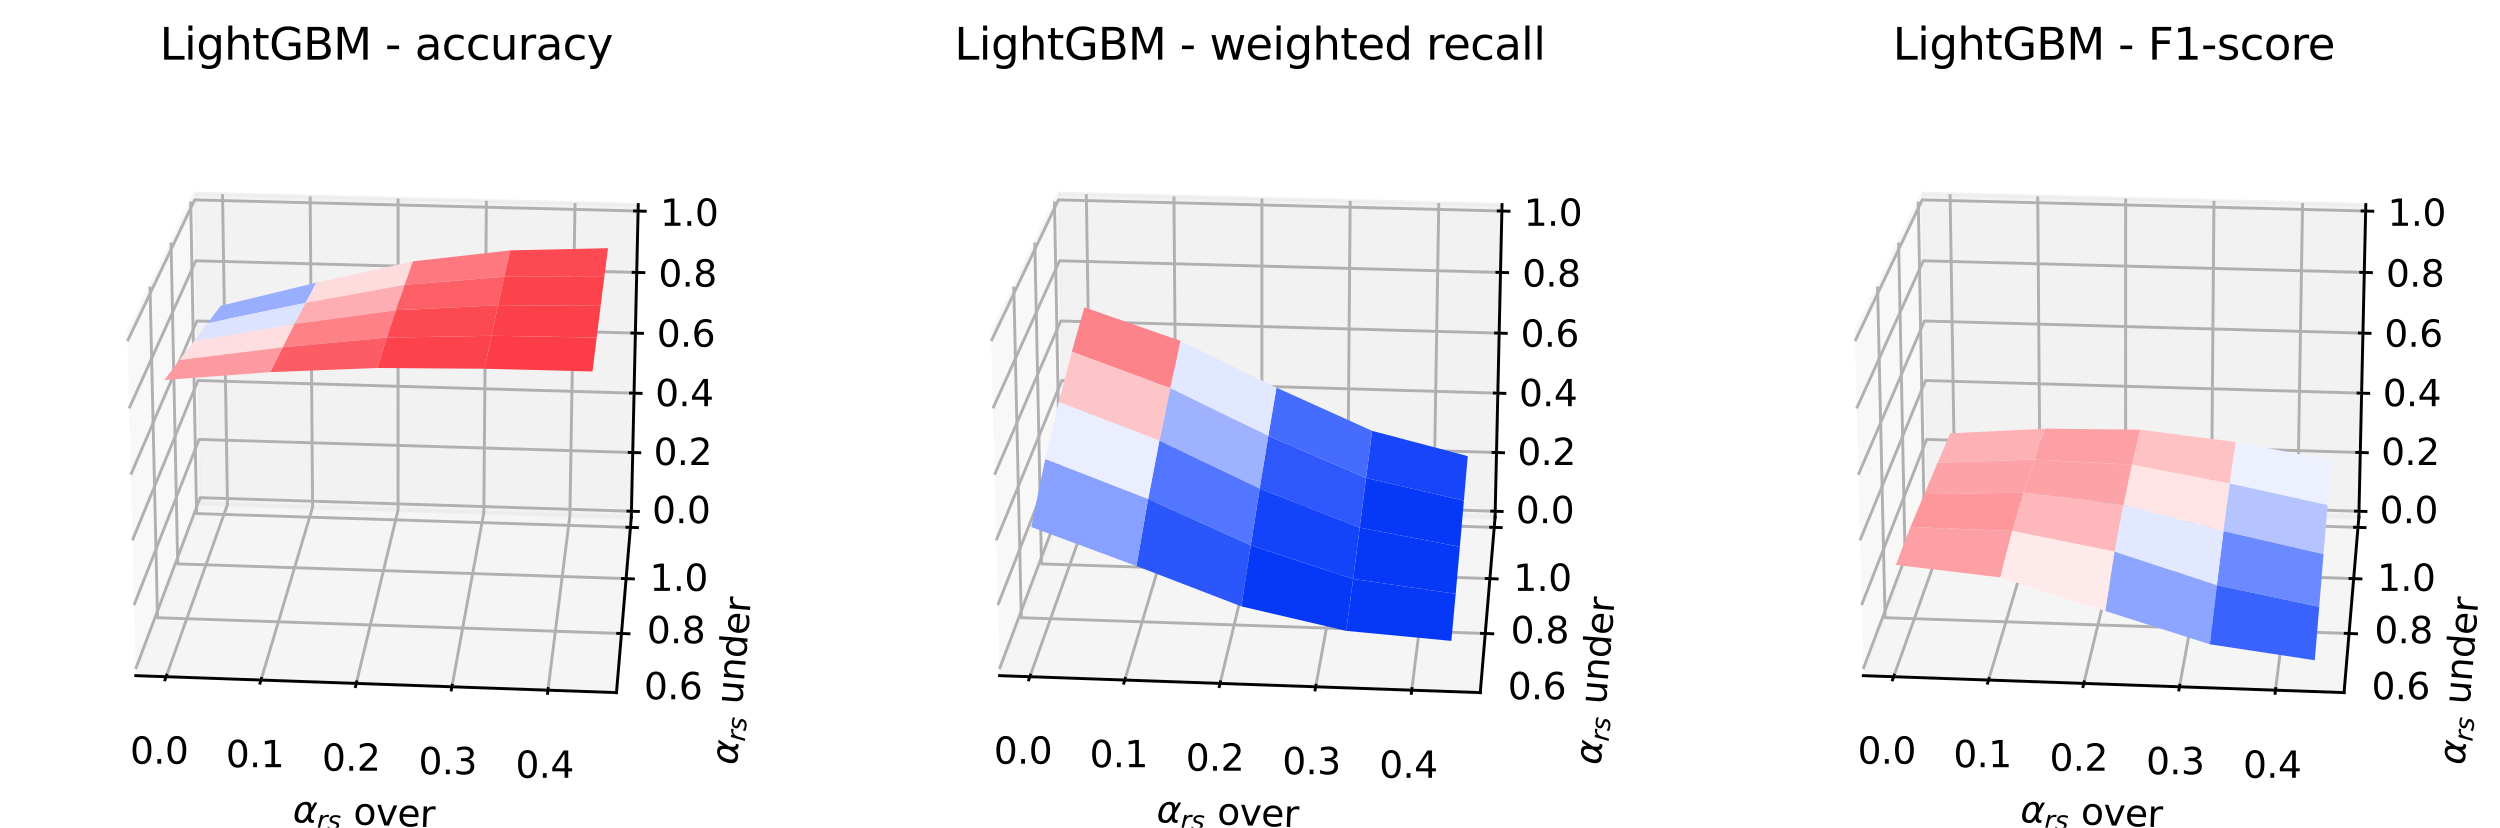 <?xml version="1.0" encoding="utf-8" standalone="no"?>
<!DOCTYPE svg PUBLIC "-//W3C//DTD SVG 1.1//EN"
  "http://www.w3.org/Graphics/SVG/1.1/DTD/svg11.dtd">
<svg xmlns:xlink="http://www.w3.org/1999/xlink" width="684pt" height="226.459pt" viewBox="0 0 684 226.459" xmlns="http://www.w3.org/2000/svg" version="1.1">
 <defs>
  <style type="text/css">*{stroke-linejoin: round; stroke-linecap: butt}</style>
 </defs>
 <g id="figure_1">
  <g id="patch_1">
   <path d="M 0 226.459 
L 684 226.459 
L 684 -0 
L 0 -0 
z
" style="fill: #ffffff"/>
  </g>
  <g id="patch_2">
   <path d="M 7.2 219.259 
L 204.141 219.259 
L 204.141 22.318 
L 7.2 22.318 
z
" style="fill: #ffffff"/>
  </g>
  <g id="pane3d_1">
   <g id="patch_3">
    <path d="M 37.152 184.861 
L 54.792 137.813 
L 53.228 52.945 
L 34.825 91.403 
" style="fill: #f2f2f2; opacity: 0.5; stroke: #f2f2f2; stroke-linejoin: miter"/>
   </g>
  </g>
  <g id="pane3d_2">
   <g id="patch_4">
    <path d="M 54.792 137.813 
L 172.722 141.537 
L 174.621 55.979 
L 53.228 52.945 
" style="fill: #e6e6e6; opacity: 0.5; stroke: #e6e6e6; stroke-linejoin: miter"/>
   </g>
  </g>
  <g id="pane3d_3">
   <g id="patch_5">
    <path d="M 37.152 184.861 
L 168.669 189.5 
L 172.722 141.537 
L 54.792 137.813 
" style="fill: #ececec; opacity: 0.5; stroke: #ececec; stroke-linejoin: miter"/>
   </g>
  </g>
  <g id="axis3d_1">
   <g id="line2d_1">
    <path d="M 37.152 184.861 
L 168.669 189.5 
" style="fill: none; stroke: #000000; stroke-width: 0.8; stroke-linecap: square"/>
   </g>
   <g id="text_1">
    <!-- $\alpha_{rs}$ over -->
    <g transform="translate(80.056 225.05) rotate(-357.98) scale(0.1 -0.1)">
     <defs>
      <path id="DejaVuSans-Oblique-3b1" d="M 2619 1628 
L 2622 2350 
Q 2625 3088 2069 3091 
Q 1653 3094 1394 2747 
Q 1069 2319 959 1747 
Q 825 1059 994 731 
Q 1169 397 1547 397 
Q 1966 397 2319 1063 
L 2619 1628 
z
M 2166 3578 
Q 3141 3594 3128 2584 
Q 3128 2584 3616 3500 
L 4128 3500 
L 3119 1603 
L 3109 919 
Q 3109 766 3194 638 
Q 3291 488 3391 488 
L 3669 488 
L 3575 0 
L 3228 0 
Q 2934 0 2722 263 
Q 2622 394 2619 669 
Q 2416 334 2066 50 
Q 1900 -81 1453 -78 
Q 722 -72 456 397 
Q 184 884 353 1747 
Q 534 2675 1009 3097 
Q 1544 3569 2166 3578 
z
" transform="scale(0.016)"/>
      <path id="DejaVuSans-Oblique-72" d="M 2853 2969 
Q 2766 3016 2653 3041 
Q 2541 3066 2413 3066 
Q 1953 3066 1609 2717 
Q 1266 2369 1153 1784 
L 800 0 
L 225 0 
L 909 3500 
L 1484 3500 
L 1375 2956 
Q 1603 3259 1920 3421 
Q 2238 3584 2597 3584 
Q 2691 3584 2781 3573 
Q 2872 3563 2963 3538 
L 2853 2969 
z
" transform="scale(0.016)"/>
      <path id="DejaVuSans-Oblique-73" d="M 3200 3397 
L 3091 2853 
Q 2863 2978 2609 3040 
Q 2356 3103 2088 3103 
Q 1634 3103 1373 2948 
Q 1113 2794 1113 2528 
Q 1113 2219 1719 2053 
Q 1766 2041 1788 2034 
L 1972 1978 
Q 2547 1819 2739 1644 
Q 2931 1469 2931 1166 
Q 2931 609 2489 259 
Q 2047 -91 1331 -91 
Q 1053 -91 747 -37 
Q 441 16 72 128 
L 184 722 
Q 500 559 806 475 
Q 1113 391 1394 391 
Q 1816 391 2080 572 
Q 2344 753 2344 1031 
Q 2344 1331 1650 1516 
L 1591 1531 
L 1394 1581 
Q 956 1697 753 1886 
Q 550 2075 550 2369 
Q 550 2928 970 3256 
Q 1391 3584 2113 3584 
Q 2397 3584 2667 3537 
Q 2938 3491 3200 3397 
z
" transform="scale(0.016)"/>
      <path id="DejaVuSans-20" transform="scale(0.016)"/>
      <path id="DejaVuSans-6f" d="M 1959 3097 
Q 1497 3097 1228 2736 
Q 959 2375 959 1747 
Q 959 1119 1226 758 
Q 1494 397 1959 397 
Q 2419 397 2687 759 
Q 2956 1122 2956 1747 
Q 2956 2369 2687 2733 
Q 2419 3097 1959 3097 
z
M 1959 3584 
Q 2709 3584 3137 3096 
Q 3566 2609 3566 1747 
Q 3566 888 3137 398 
Q 2709 -91 1959 -91 
Q 1206 -91 779 398 
Q 353 888 353 1747 
Q 353 2609 779 3096 
Q 1206 3584 1959 3584 
z
" transform="scale(0.016)"/>
      <path id="DejaVuSans-76" d="M 191 3500 
L 800 3500 
L 1894 563 
L 2988 3500 
L 3597 3500 
L 2284 0 
L 1503 0 
L 191 3500 
z
" transform="scale(0.016)"/>
      <path id="DejaVuSans-65" d="M 3597 1894 
L 3597 1613 
L 953 1613 
Q 991 1019 1311 708 
Q 1631 397 2203 397 
Q 2534 397 2845 478 
Q 3156 559 3463 722 
L 3463 178 
Q 3153 47 2828 -22 
Q 2503 -91 2169 -91 
Q 1331 -91 842 396 
Q 353 884 353 1716 
Q 353 2575 817 3079 
Q 1281 3584 2069 3584 
Q 2775 3584 3186 3129 
Q 3597 2675 3597 1894 
z
M 3022 2063 
Q 3016 2534 2758 2815 
Q 2500 3097 2075 3097 
Q 1594 3097 1305 2825 
Q 1016 2553 972 2059 
L 3022 2063 
z
" transform="scale(0.016)"/>
      <path id="DejaVuSans-72" d="M 2631 2963 
Q 2534 3019 2420 3045 
Q 2306 3072 2169 3072 
Q 1681 3072 1420 2755 
Q 1159 2438 1159 1844 
L 1159 0 
L 581 0 
L 581 3500 
L 1159 3500 
L 1159 2956 
Q 1341 3275 1631 3429 
Q 1922 3584 2338 3584 
Q 2397 3584 2469 3576 
Q 2541 3569 2628 3553 
L 2631 2963 
z
" transform="scale(0.016)"/>
     </defs>
     <use xlink:href="#DejaVuSans-Oblique-3b1" transform="translate(0 0.844)"/>
     <use xlink:href="#DejaVuSans-Oblique-72" transform="translate(65.918 -15.562) scale(0.7)"/>
     <use xlink:href="#DejaVuSans-Oblique-73" transform="translate(94.697 -15.562) scale(0.7)"/>
     <use xlink:href="#DejaVuSans-20" transform="translate(133.901 0.844)"/>
     <use xlink:href="#DejaVuSans-6f" transform="translate(165.688 0.844)"/>
     <use xlink:href="#DejaVuSans-76" transform="translate(226.87 0.844)"/>
     <use xlink:href="#DejaVuSans-65" transform="translate(286.05 0.844)"/>
     <use xlink:href="#DejaVuSans-72" transform="translate(347.573 0.844)"/>
    </g>
   </g>
   <g id="Line3DCollection_1">
    <path d="M 45.442 185.153 
L 62.233 138.048 
L 60.885 53.136 
" style="fill: none; stroke: #b0b0b0; stroke-width: 0.8"/>
    <path d="M 71.403 186.069 
L 85.529 138.784 
L 84.861 53.735 
" style="fill: none; stroke: #b0b0b0; stroke-width: 0.8"/>
    <path d="M 97.469 186.988 
L 108.909 139.522 
L 108.926 54.337 
" style="fill: none; stroke: #b0b0b0; stroke-width: 0.8"/>
    <path d="M 123.641 187.911 
L 132.374 140.263 
L 133.081 54.941 
" style="fill: none; stroke: #b0b0b0; stroke-width: 0.8"/>
    <path d="M 149.918 188.838 
L 155.924 141.007 
L 157.326 55.547 
" style="fill: none; stroke: #b0b0b0; stroke-width: 0.8"/>
   </g>
   <g id="xtick_1">
    <g id="line2d_2">
     <path d="M 45.592 184.733 
L 45.142 185.996 
" style="fill: none; stroke: #000000; stroke-width: 0.8; stroke-linecap: square"/>
    </g>
    <g id="text_2">
     <!-- 0.0 -->
     <g transform="translate(35.596 208.948) scale(0.1 -0.1)">
      <defs>
       <path id="DejaVuSans-30" d="M 2034 4250 
Q 1547 4250 1301 3770 
Q 1056 3291 1056 2328 
Q 1056 1369 1301 889 
Q 1547 409 2034 409 
Q 2525 409 2770 889 
Q 3016 1369 3016 2328 
Q 3016 3291 2770 3770 
Q 2525 4250 2034 4250 
z
M 2034 4750 
Q 2819 4750 3233 4129 
Q 3647 3509 3647 2328 
Q 3647 1150 3233 529 
Q 2819 -91 2034 -91 
Q 1250 -91 836 529 
Q 422 1150 422 2328 
Q 422 3509 836 4129 
Q 1250 4750 2034 4750 
z
" transform="scale(0.016)"/>
       <path id="DejaVuSans-2e" d="M 684 794 
L 1344 794 
L 1344 0 
L 684 0 
L 684 794 
z
" transform="scale(0.016)"/>
      </defs>
      <use xlink:href="#DejaVuSans-30"/>
      <use xlink:href="#DejaVuSans-2e" x="63.623"/>
      <use xlink:href="#DejaVuSans-30" x="95.41"/>
     </g>
    </g>
   </g>
   <g id="xtick_2">
    <g id="line2d_3">
     <path d="M 71.529 185.647 
L 71.151 186.915 
" style="fill: none; stroke: #000000; stroke-width: 0.8; stroke-linecap: square"/>
    </g>
    <g id="text_3">
     <!-- 0.1 -->
     <g transform="translate(61.8 209.905) scale(0.1 -0.1)">
      <defs>
       <path id="DejaVuSans-31" d="M 794 531 
L 1825 531 
L 1825 4091 
L 703 3866 
L 703 4441 
L 1819 4666 
L 2450 4666 
L 2450 531 
L 3481 531 
L 3481 0 
L 794 0 
L 794 531 
z
" transform="scale(0.016)"/>
      </defs>
      <use xlink:href="#DejaVuSans-30"/>
      <use xlink:href="#DejaVuSans-2e" x="63.623"/>
      <use xlink:href="#DejaVuSans-31" x="95.41"/>
     </g>
    </g>
   </g>
   <g id="xtick_3">
    <g id="line2d_4">
     <path d="M 97.571 186.565 
L 97.265 187.838 
" style="fill: none; stroke: #000000; stroke-width: 0.8; stroke-linecap: square"/>
    </g>
    <g id="text_4">
     <!-- 0.2 -->
     <g transform="translate(88.112 210.866) scale(0.1 -0.1)">
      <defs>
       <path id="DejaVuSans-32" d="M 1228 531 
L 3431 531 
L 3431 0 
L 469 0 
L 469 531 
Q 828 903 1448 1529 
Q 2069 2156 2228 2338 
Q 2531 2678 2651 2914 
Q 2772 3150 2772 3378 
Q 2772 3750 2511 3984 
Q 2250 4219 1831 4219 
Q 1534 4219 1204 4116 
Q 875 4013 500 3803 
L 500 4441 
Q 881 4594 1212 4672 
Q 1544 4750 1819 4750 
Q 2544 4750 2975 4387 
Q 3406 4025 3406 3419 
Q 3406 3131 3298 2873 
Q 3191 2616 2906 2266 
Q 2828 2175 2409 1742 
Q 1991 1309 1228 531 
z
" transform="scale(0.016)"/>
      </defs>
      <use xlink:href="#DejaVuSans-30"/>
      <use xlink:href="#DejaVuSans-2e" x="63.623"/>
      <use xlink:href="#DejaVuSans-32" x="95.41"/>
     </g>
    </g>
   </g>
   <g id="xtick_4">
    <g id="line2d_5">
     <path d="M 123.719 187.486 
L 123.485 188.764 
" style="fill: none; stroke: #000000; stroke-width: 0.8; stroke-linecap: square"/>
    </g>
    <g id="text_5">
     <!-- 0.3 -->
     <g transform="translate(114.531 211.831) scale(0.1 -0.1)">
      <defs>
       <path id="DejaVuSans-33" d="M 2597 2516 
Q 3050 2419 3304 2112 
Q 3559 1806 3559 1356 
Q 3559 666 3084 287 
Q 2609 -91 1734 -91 
Q 1441 -91 1130 -33 
Q 819 25 488 141 
L 488 750 
Q 750 597 1062 519 
Q 1375 441 1716 441 
Q 2309 441 2620 675 
Q 2931 909 2931 1356 
Q 2931 1769 2642 2001 
Q 2353 2234 1838 2234 
L 1294 2234 
L 1294 2753 
L 1863 2753 
Q 2328 2753 2575 2939 
Q 2822 3125 2822 3475 
Q 2822 3834 2567 4026 
Q 2313 4219 1838 4219 
Q 1578 4219 1281 4162 
Q 984 4106 628 3988 
L 628 4550 
Q 988 4650 1302 4700 
Q 1616 4750 1894 4750 
Q 2613 4750 3031 4423 
Q 3450 4097 3450 3541 
Q 3450 3153 3228 2886 
Q 3006 2619 2597 2516 
z
" transform="scale(0.016)"/>
      </defs>
      <use xlink:href="#DejaVuSans-30"/>
      <use xlink:href="#DejaVuSans-2e" x="63.623"/>
      <use xlink:href="#DejaVuSans-33" x="95.41"/>
     </g>
    </g>
   </g>
   <g id="xtick_5">
    <g id="line2d_6">
     <path d="M 149.972 188.411 
L 149.811 189.694 
" style="fill: none; stroke: #000000; stroke-width: 0.8; stroke-linecap: square"/>
    </g>
    <g id="text_6">
     <!-- 0.4 -->
     <g transform="translate(141.058 212.801) scale(0.1 -0.1)">
      <defs>
       <path id="DejaVuSans-34" d="M 2419 4116 
L 825 1625 
L 2419 1625 
L 2419 4116 
z
M 2253 4666 
L 3047 4666 
L 3047 1625 
L 3713 1625 
L 3713 1100 
L 3047 1100 
L 3047 0 
L 2419 0 
L 2419 1100 
L 313 1100 
L 313 1709 
L 2253 4666 
z
" transform="scale(0.016)"/>
      </defs>
      <use xlink:href="#DejaVuSans-30"/>
      <use xlink:href="#DejaVuSans-2e" x="63.623"/>
      <use xlink:href="#DejaVuSans-34" x="95.41"/>
     </g>
    </g>
   </g>
  </g>
  <g id="axis3d_2">
   <g id="line2d_7">
    <path d="M 172.722 141.537 
L 168.669 189.5 
" style="fill: none; stroke: #000000; stroke-width: 0.8; stroke-linecap: square"/>
   </g>
   <g id="text_7">
    <!-- $\alpha_{rs}$ under -->
    <g transform="translate(201.615 209.411) rotate(-85.169) scale(0.1 -0.1)">
     <defs>
      <path id="DejaVuSans-75" d="M 544 1381 
L 544 3500 
L 1119 3500 
L 1119 1403 
Q 1119 906 1312 657 
Q 1506 409 1894 409 
Q 2359 409 2629 706 
Q 2900 1003 2900 1516 
L 2900 3500 
L 3475 3500 
L 3475 0 
L 2900 0 
L 2900 538 
Q 2691 219 2414 64 
Q 2138 -91 1772 -91 
Q 1169 -91 856 284 
Q 544 659 544 1381 
z
M 1991 3584 
L 1991 3584 
z
" transform="scale(0.016)"/>
      <path id="DejaVuSans-6e" d="M 3513 2113 
L 3513 0 
L 2938 0 
L 2938 2094 
Q 2938 2591 2744 2837 
Q 2550 3084 2163 3084 
Q 1697 3084 1428 2787 
Q 1159 2491 1159 1978 
L 1159 0 
L 581 0 
L 581 3500 
L 1159 3500 
L 1159 2956 
Q 1366 3272 1645 3428 
Q 1925 3584 2291 3584 
Q 2894 3584 3203 3211 
Q 3513 2838 3513 2113 
z
" transform="scale(0.016)"/>
      <path id="DejaVuSans-64" d="M 2906 2969 
L 2906 4863 
L 3481 4863 
L 3481 0 
L 2906 0 
L 2906 525 
Q 2725 213 2448 61 
Q 2172 -91 1784 -91 
Q 1150 -91 751 415 
Q 353 922 353 1747 
Q 353 2572 751 3078 
Q 1150 3584 1784 3584 
Q 2172 3584 2448 3432 
Q 2725 3281 2906 2969 
z
M 947 1747 
Q 947 1113 1208 752 
Q 1469 391 1925 391 
Q 2381 391 2643 752 
Q 2906 1113 2906 1747 
Q 2906 2381 2643 2742 
Q 2381 3103 1925 3103 
Q 1469 3103 1208 2742 
Q 947 2381 947 1747 
z
" transform="scale(0.016)"/>
     </defs>
     <use xlink:href="#DejaVuSans-Oblique-3b1" transform="translate(0 0.016)"/>
     <use xlink:href="#DejaVuSans-Oblique-72" transform="translate(65.918 -16.391) scale(0.7)"/>
     <use xlink:href="#DejaVuSans-Oblique-73" transform="translate(94.697 -16.391) scale(0.7)"/>
     <use xlink:href="#DejaVuSans-20" transform="translate(133.901 0.016)"/>
     <use xlink:href="#DejaVuSans-75" transform="translate(165.688 0.016)"/>
     <use xlink:href="#DejaVuSans-6e" transform="translate(229.067 0.016)"/>
     <use xlink:href="#DejaVuSans-64" transform="translate(292.446 0.016)"/>
     <use xlink:href="#DejaVuSans-65" transform="translate(355.923 0.016)"/>
     <use xlink:href="#DejaVuSans-72" transform="translate(417.446 0.016)"/>
    </g>
   </g>
   <g id="Line3DCollection_2">
    <path d="M 41.04 78.415 
L 43.096 169.007 
L 170.036 173.326 
" style="fill: none; stroke: #b0b0b0; stroke-width: 0.8"/>
    <path d="M 46.8 66.378 
L 48.617 154.283 
L 171.304 158.315 
" style="fill: none; stroke: #b0b0b0; stroke-width: 0.8"/>
    <path d="M 52.174 55.146 
L 53.779 140.515 
L 172.49 144.288 
" style="fill: none; stroke: #b0b0b0; stroke-width: 0.8"/>
   </g>
   <g id="xtick_6">
    <g id="line2d_8">
     <path d="M 169.01 173.292 
L 172.087 173.396 
" style="fill: none; stroke: #000000; stroke-width: 0.8; stroke-linecap: square"/>
    </g>
    <g id="text_8">
     <!-- 0.6 -->
     <g transform="translate(176.209 191.318) scale(0.1 -0.1)">
      <defs>
       <path id="DejaVuSans-36" d="M 2113 2584 
Q 1688 2584 1439 2293 
Q 1191 2003 1191 1497 
Q 1191 994 1439 701 
Q 1688 409 2113 409 
Q 2538 409 2786 701 
Q 3034 994 3034 1497 
Q 3034 2003 2786 2293 
Q 2538 2584 2113 2584 
z
M 3366 4563 
L 3366 3988 
Q 3128 4100 2886 4159 
Q 2644 4219 2406 4219 
Q 1781 4219 1451 3797 
Q 1122 3375 1075 2522 
Q 1259 2794 1537 2939 
Q 1816 3084 2150 3084 
Q 2853 3084 3261 2657 
Q 3669 2231 3669 1497 
Q 3669 778 3244 343 
Q 2819 -91 2113 -91 
Q 1303 -91 875 529 
Q 447 1150 447 2328 
Q 447 3434 972 4092 
Q 1497 4750 2381 4750 
Q 2619 4750 2861 4703 
Q 3103 4656 3366 4563 
z
" transform="scale(0.016)"/>
      </defs>
      <use xlink:href="#DejaVuSans-30"/>
      <use xlink:href="#DejaVuSans-2e" x="63.623"/>
      <use xlink:href="#DejaVuSans-36" x="95.41"/>
     </g>
    </g>
   </g>
   <g id="xtick_7">
    <g id="line2d_9">
     <path d="M 170.314 158.282 
L 173.286 158.38 
" style="fill: none; stroke: #000000; stroke-width: 0.8; stroke-linecap: square"/>
    </g>
    <g id="text_9">
     <!-- 0.8 -->
     <g transform="translate(176.997 175.989) scale(0.1 -0.1)">
      <defs>
       <path id="DejaVuSans-38" d="M 2034 2216 
Q 1584 2216 1326 1975 
Q 1069 1734 1069 1313 
Q 1069 891 1326 650 
Q 1584 409 2034 409 
Q 2484 409 2743 651 
Q 3003 894 3003 1313 
Q 3003 1734 2745 1975 
Q 2488 2216 2034 2216 
z
M 1403 2484 
Q 997 2584 770 2862 
Q 544 3141 544 3541 
Q 544 4100 942 4425 
Q 1341 4750 2034 4750 
Q 2731 4750 3128 4425 
Q 3525 4100 3525 3541 
Q 3525 3141 3298 2862 
Q 3072 2584 2669 2484 
Q 3125 2378 3379 2068 
Q 3634 1759 3634 1313 
Q 3634 634 3220 271 
Q 2806 -91 2034 -91 
Q 1263 -91 848 271 
Q 434 634 434 1313 
Q 434 1759 690 2068 
Q 947 2378 1403 2484 
z
M 1172 3481 
Q 1172 3119 1398 2916 
Q 1625 2713 2034 2713 
Q 2441 2713 2670 2916 
Q 2900 3119 2900 3481 
Q 2900 3844 2670 4047 
Q 2441 4250 2034 4250 
Q 1625 4250 1398 4047 
Q 1172 3844 1172 3481 
z
" transform="scale(0.016)"/>
      </defs>
      <use xlink:href="#DejaVuSans-30"/>
      <use xlink:href="#DejaVuSans-2e" x="63.623"/>
      <use xlink:href="#DejaVuSans-38" x="95.41"/>
     </g>
    </g>
   </g>
   <g id="xtick_8">
    <g id="line2d_10">
     <path d="M 171.531 144.258 
L 174.407 144.349 
" style="fill: none; stroke: #000000; stroke-width: 0.8; stroke-linecap: square"/>
    </g>
    <g id="text_10">
     <!-- 1.0 -->
     <g transform="translate(177.733 161.663) scale(0.1 -0.1)">
      <use xlink:href="#DejaVuSans-31"/>
      <use xlink:href="#DejaVuSans-2e" x="63.623"/>
      <use xlink:href="#DejaVuSans-30" x="95.41"/>
     </g>
    </g>
   </g>
  </g>
  <g id="axis3d_3">
   <g id="line2d_11">
    <path d="M 172.722 141.537 
L 174.621 55.979 
" style="fill: none; stroke: #000000; stroke-width: 0.8; stroke-linecap: square"/>
   </g>
   <g id="Line3DCollection_3">
    <path d="M 172.759 139.874 
L 54.761 136.163 
L 37.107 183.05 
" style="fill: none; stroke: #b0b0b0; stroke-width: 0.8"/>
    <path d="M 173.116 123.811 
L 54.468 120.226 
L 36.671 165.546 
" style="fill: none; stroke: #b0b0b0; stroke-width: 0.8"/>
    <path d="M 173.476 107.569 
L 54.171 104.113 
L 36.23 147.826 
" style="fill: none; stroke: #b0b0b0; stroke-width: 0.8"/>
    <path d="M 173.841 91.145 
L 53.87 87.822 
L 35.783 129.886 
" style="fill: none; stroke: #b0b0b0; stroke-width: 0.8"/>
    <path d="M 174.209 74.536 
L 53.567 71.349 
L 35.331 111.723 
" style="fill: none; stroke: #b0b0b0; stroke-width: 0.8"/>
    <path d="M 174.582 57.74 
L 53.26 54.691 
L 34.873 93.332 
" style="fill: none; stroke: #b0b0b0; stroke-width: 0.8"/>
   </g>
   <g id="xtick_9">
    <g id="line2d_12">
     <path d="M 171.807 139.844 
L 174.665 139.934 
" style="fill: none; stroke: #000000; stroke-width: 0.8; stroke-linecap: square"/>
    </g>
    <g id="text_11">
     <!-- 0.0 -->
     <g transform="translate(178.419 143.14) scale(0.1 -0.1)">
      <use xlink:href="#DejaVuSans-30"/>
      <use xlink:href="#DejaVuSans-2e" x="63.623"/>
      <use xlink:href="#DejaVuSans-30" x="95.41"/>
     </g>
    </g>
   </g>
   <g id="xtick_10">
    <g id="line2d_13">
     <path d="M 172.158 123.782 
L 175.032 123.868 
" style="fill: none; stroke: #000000; stroke-width: 0.8; stroke-linecap: square"/>
    </g>
    <g id="text_12">
     <!-- 0.2 -->
     <g transform="translate(178.846 127.224) scale(0.1 -0.1)">
      <use xlink:href="#DejaVuSans-30"/>
      <use xlink:href="#DejaVuSans-2e" x="63.623"/>
      <use xlink:href="#DejaVuSans-32" x="95.41"/>
     </g>
    </g>
   </g>
   <g id="xtick_11">
    <g id="line2d_14">
     <path d="M 172.513 107.541 
L 175.403 107.624 
" style="fill: none; stroke: #000000; stroke-width: 0.8; stroke-linecap: square"/>
    </g>
    <g id="text_13">
     <!-- 0.4 -->
     <g transform="translate(179.278 111.133) scale(0.1 -0.1)">
      <use xlink:href="#DejaVuSans-30"/>
      <use xlink:href="#DejaVuSans-2e" x="63.623"/>
      <use xlink:href="#DejaVuSans-34" x="95.41"/>
     </g>
    </g>
   </g>
   <g id="xtick_12">
    <g id="line2d_15">
     <path d="M 172.872 91.118 
L 175.778 91.198 
" style="fill: none; stroke: #000000; stroke-width: 0.8; stroke-linecap: square"/>
    </g>
    <g id="text_14">
     <!-- 0.6 -->
     <g transform="translate(179.715 94.863) scale(0.1 -0.1)">
      <use xlink:href="#DejaVuSans-30"/>
      <use xlink:href="#DejaVuSans-2e" x="63.623"/>
      <use xlink:href="#DejaVuSans-36" x="95.41"/>
     </g>
    </g>
   </g>
   <g id="xtick_13">
    <g id="line2d_16">
     <path d="M 173.235 74.51 
L 176.158 74.588 
" style="fill: none; stroke: #000000; stroke-width: 0.8; stroke-linecap: square"/>
    </g>
    <g id="text_15">
     <!-- 0.8 -->
     <g transform="translate(180.156 78.413) scale(0.1 -0.1)">
      <use xlink:href="#DejaVuSans-30"/>
      <use xlink:href="#DejaVuSans-2e" x="63.623"/>
      <use xlink:href="#DejaVuSans-38" x="95.41"/>
     </g>
    </g>
   </g>
   <g id="xtick_14">
    <g id="line2d_17">
     <path d="M 173.602 57.715 
L 176.542 57.789 
" style="fill: none; stroke: #000000; stroke-width: 0.8; stroke-linecap: square"/>
    </g>
    <g id="text_16">
     <!-- 1.0 -->
     <g transform="translate(180.603 61.778) scale(0.1 -0.1)">
      <use xlink:href="#DejaVuSans-31"/>
      <use xlink:href="#DejaVuSans-2e" x="63.623"/>
      <use xlink:href="#DejaVuSans-30" x="95.41"/>
     </g>
    </g>
   </g>
  </g>
  <g id="axes_1">
   <g id="Poly3DCollection_1">
    <path d="M 56.784 88.399 
L 83.633 82.851 
L 86.542 77.325 
L 60.343 83.674 
z
" clip-path="url(#p69b5a681ea)" style="fill: #99aeff"/>
    <path d="M 83.633 82.851 
L 110.71 77.937 
L 112.973 71.503 
L 86.542 77.325 
z
" clip-path="url(#p69b5a681ea)" style="fill: #fedcdd"/>
    <path d="M 110.71 77.937 
L 137.977 75.725 
L 139.6 68.504 
L 112.973 71.503 
z
" clip-path="url(#p69b5a681ea)" style="fill: #fd787f"/>
    <path d="M 137.977 75.725 
L 165.374 75.553 
L 166.355 67.9 
L 139.6 68.504 
z
" clip-path="url(#p69b5a681ea)" style="fill: #fc4952"/>
    <path d="M 53.041 93.37 
L 80.576 88.657 
L 83.633 82.851 
L 56.784 88.399 
z
" clip-path="url(#p69b5a681ea)" style="fill: #dce3ff"/>
    <path d="M 80.576 88.657 
L 108.332 84.886 
L 110.71 77.937 
L 83.633 82.851 
z
" clip-path="url(#p69b5a681ea)" style="fill: #feaeb2"/>
    <path d="M 108.332 84.886 
L 136.271 83.499 
L 137.977 75.725 
L 110.71 77.937 
z
" clip-path="url(#p69b5a681ea)" style="fill: #fc5f66"/>
    <path d="M 136.271 83.499 
L 164.341 83.677 
L 165.374 75.553 
L 137.977 75.725 
z
" clip-path="url(#p69b5a681ea)" style="fill: #fc434c"/>
    <path d="M 49.1 98.504 
L 77.362 95.023 
L 80.576 88.657 
L 53.041 93.37 
z
" clip-path="url(#p69b5a681ea)" style="fill: #fedee0"/>
    <path d="M 77.362 95.023 
L 105.832 92.373 
L 108.332 84.886 
L 80.576 88.657 
z
" clip-path="url(#p69b5a681ea)" style="fill: #fd8187"/>
    <path d="M 105.832 92.373 
L 134.476 91.866 
L 136.271 83.499 
L 108.332 84.886 
z
" clip-path="url(#p69b5a681ea)" style="fill: #fc4952"/>
    <path d="M 134.476 91.866 
L 163.254 92.361 
L 164.341 83.677 
L 136.271 83.499 
z
" clip-path="url(#p69b5a681ea)" style="fill: #fc4049"/>
    <path d="M 44.946 103.965 
L 73.977 101.812 
L 77.362 95.023 
L 49.1 98.504 
z
" clip-path="url(#p69b5a681ea)" style="fill: #fd9a9f"/>
    <path d="M 73.977 101.812 
L 103.201 100.676 
L 105.832 92.373 
L 77.362 95.023 
z
" clip-path="url(#p69b5a681ea)" style="fill: #fc5c64"/>
    <path d="M 103.201 100.676 
L 132.586 100.892 
L 134.476 91.866 
L 105.832 92.373 
z
" clip-path="url(#p69b5a681ea)" style="fill: #fc424b"/>
    <path d="M 132.586 100.892 
L 162.107 101.637 
L 163.254 92.361 
L 134.476 91.866 
z
" clip-path="url(#p69b5a681ea)" style="fill: #fc3d47"/>
   </g>
   <g id="text_17">
    <!-- LightGBM - accuracy -->
    <g transform="translate(43.705 16.318) scale(0.12 -0.12)">
     <defs>
      <path id="DejaVuSans-4c" d="M 628 4666 
L 1259 4666 
L 1259 531 
L 3531 531 
L 3531 0 
L 628 0 
L 628 4666 
z
" transform="scale(0.016)"/>
      <path id="DejaVuSans-69" d="M 603 3500 
L 1178 3500 
L 1178 0 
L 603 0 
L 603 3500 
z
M 603 4863 
L 1178 4863 
L 1178 4134 
L 603 4134 
L 603 4863 
z
" transform="scale(0.016)"/>
      <path id="DejaVuSans-67" d="M 2906 1791 
Q 2906 2416 2648 2759 
Q 2391 3103 1925 3103 
Q 1463 3103 1205 2759 
Q 947 2416 947 1791 
Q 947 1169 1205 825 
Q 1463 481 1925 481 
Q 2391 481 2648 825 
Q 2906 1169 2906 1791 
z
M 3481 434 
Q 3481 -459 3084 -895 
Q 2688 -1331 1869 -1331 
Q 1566 -1331 1297 -1286 
Q 1028 -1241 775 -1147 
L 775 -588 
Q 1028 -725 1275 -790 
Q 1522 -856 1778 -856 
Q 2344 -856 2625 -561 
Q 2906 -266 2906 331 
L 2906 616 
Q 2728 306 2450 153 
Q 2172 0 1784 0 
Q 1141 0 747 490 
Q 353 981 353 1791 
Q 353 2603 747 3093 
Q 1141 3584 1784 3584 
Q 2172 3584 2450 3431 
Q 2728 3278 2906 2969 
L 2906 3500 
L 3481 3500 
L 3481 434 
z
" transform="scale(0.016)"/>
      <path id="DejaVuSans-68" d="M 3513 2113 
L 3513 0 
L 2938 0 
L 2938 2094 
Q 2938 2591 2744 2837 
Q 2550 3084 2163 3084 
Q 1697 3084 1428 2787 
Q 1159 2491 1159 1978 
L 1159 0 
L 581 0 
L 581 4863 
L 1159 4863 
L 1159 2956 
Q 1366 3272 1645 3428 
Q 1925 3584 2291 3584 
Q 2894 3584 3203 3211 
Q 3513 2838 3513 2113 
z
" transform="scale(0.016)"/>
      <path id="DejaVuSans-74" d="M 1172 4494 
L 1172 3500 
L 2356 3500 
L 2356 3053 
L 1172 3053 
L 1172 1153 
Q 1172 725 1289 603 
Q 1406 481 1766 481 
L 2356 481 
L 2356 0 
L 1766 0 
Q 1100 0 847 248 
Q 594 497 594 1153 
L 594 3053 
L 172 3053 
L 172 3500 
L 594 3500 
L 594 4494 
L 1172 4494 
z
" transform="scale(0.016)"/>
      <path id="DejaVuSans-47" d="M 3809 666 
L 3809 1919 
L 2778 1919 
L 2778 2438 
L 4434 2438 
L 4434 434 
Q 4069 175 3628 42 
Q 3188 -91 2688 -91 
Q 1594 -91 976 548 
Q 359 1188 359 2328 
Q 359 3472 976 4111 
Q 1594 4750 2688 4750 
Q 3144 4750 3555 4637 
Q 3966 4525 4313 4306 
L 4313 3634 
Q 3963 3931 3569 4081 
Q 3175 4231 2741 4231 
Q 1884 4231 1454 3753 
Q 1025 3275 1025 2328 
Q 1025 1384 1454 906 
Q 1884 428 2741 428 
Q 3075 428 3337 486 
Q 3600 544 3809 666 
z
" transform="scale(0.016)"/>
      <path id="DejaVuSans-42" d="M 1259 2228 
L 1259 519 
L 2272 519 
Q 2781 519 3026 730 
Q 3272 941 3272 1375 
Q 3272 1813 3026 2020 
Q 2781 2228 2272 2228 
L 1259 2228 
z
M 1259 4147 
L 1259 2741 
L 2194 2741 
Q 2656 2741 2882 2914 
Q 3109 3088 3109 3444 
Q 3109 3797 2882 3972 
Q 2656 4147 2194 4147 
L 1259 4147 
z
M 628 4666 
L 2241 4666 
Q 2963 4666 3353 4366 
Q 3744 4066 3744 3513 
Q 3744 3084 3544 2831 
Q 3344 2578 2956 2516 
Q 3422 2416 3680 2098 
Q 3938 1781 3938 1306 
Q 3938 681 3513 340 
Q 3088 0 2303 0 
L 628 0 
L 628 4666 
z
" transform="scale(0.016)"/>
      <path id="DejaVuSans-4d" d="M 628 4666 
L 1569 4666 
L 2759 1491 
L 3956 4666 
L 4897 4666 
L 4897 0 
L 4281 0 
L 4281 4097 
L 3078 897 
L 2444 897 
L 1241 4097 
L 1241 0 
L 628 0 
L 628 4666 
z
" transform="scale(0.016)"/>
      <path id="DejaVuSans-2d" d="M 313 2009 
L 1997 2009 
L 1997 1497 
L 313 1497 
L 313 2009 
z
" transform="scale(0.016)"/>
      <path id="DejaVuSans-61" d="M 2194 1759 
Q 1497 1759 1228 1600 
Q 959 1441 959 1056 
Q 959 750 1161 570 
Q 1363 391 1709 391 
Q 2188 391 2477 730 
Q 2766 1069 2766 1631 
L 2766 1759 
L 2194 1759 
z
M 3341 1997 
L 3341 0 
L 2766 0 
L 2766 531 
Q 2569 213 2275 61 
Q 1981 -91 1556 -91 
Q 1019 -91 701 211 
Q 384 513 384 1019 
Q 384 1609 779 1909 
Q 1175 2209 1959 2209 
L 2766 2209 
L 2766 2266 
Q 2766 2663 2505 2880 
Q 2244 3097 1772 3097 
Q 1472 3097 1187 3025 
Q 903 2953 641 2809 
L 641 3341 
Q 956 3463 1253 3523 
Q 1550 3584 1831 3584 
Q 2591 3584 2966 3190 
Q 3341 2797 3341 1997 
z
" transform="scale(0.016)"/>
      <path id="DejaVuSans-63" d="M 3122 3366 
L 3122 2828 
Q 2878 2963 2633 3030 
Q 2388 3097 2138 3097 
Q 1578 3097 1268 2742 
Q 959 2388 959 1747 
Q 959 1106 1268 751 
Q 1578 397 2138 397 
Q 2388 397 2633 464 
Q 2878 531 3122 666 
L 3122 134 
Q 2881 22 2623 -34 
Q 2366 -91 2075 -91 
Q 1284 -91 818 406 
Q 353 903 353 1747 
Q 353 2603 823 3093 
Q 1294 3584 2113 3584 
Q 2378 3584 2631 3529 
Q 2884 3475 3122 3366 
z
" transform="scale(0.016)"/>
      <path id="DejaVuSans-79" d="M 2059 -325 
Q 1816 -950 1584 -1140 
Q 1353 -1331 966 -1331 
L 506 -1331 
L 506 -850 
L 844 -850 
Q 1081 -850 1212 -737 
Q 1344 -625 1503 -206 
L 1606 56 
L 191 3500 
L 800 3500 
L 1894 763 
L 2988 3500 
L 3597 3500 
L 2059 -325 
z
" transform="scale(0.016)"/>
     </defs>
     <use xlink:href="#DejaVuSans-4c"/>
     <use xlink:href="#DejaVuSans-69" x="55.713"/>
     <use xlink:href="#DejaVuSans-67" x="83.496"/>
     <use xlink:href="#DejaVuSans-68" x="146.973"/>
     <use xlink:href="#DejaVuSans-74" x="210.352"/>
     <use xlink:href="#DejaVuSans-47" x="249.561"/>
     <use xlink:href="#DejaVuSans-42" x="327.051"/>
     <use xlink:href="#DejaVuSans-4d" x="395.654"/>
     <use xlink:href="#DejaVuSans-20" x="481.934"/>
     <use xlink:href="#DejaVuSans-2d" x="513.721"/>
     <use xlink:href="#DejaVuSans-20" x="549.805"/>
     <use xlink:href="#DejaVuSans-61" x="581.592"/>
     <use xlink:href="#DejaVuSans-63" x="642.871"/>
     <use xlink:href="#DejaVuSans-63" x="697.852"/>
     <use xlink:href="#DejaVuSans-75" x="752.832"/>
     <use xlink:href="#DejaVuSans-72" x="816.211"/>
     <use xlink:href="#DejaVuSans-61" x="857.324"/>
     <use xlink:href="#DejaVuSans-63" x="918.604"/>
     <use xlink:href="#DejaVuSans-79" x="973.584"/>
    </g>
   </g>
  </g>
  <g id="patch_6">
   <path d="M 243.529 219.259 
L 440.471 219.259 
L 440.471 22.318 
L 243.529 22.318 
z
" style="fill: #ffffff"/>
  </g>
  <g id="pane3d_4">
   <g id="patch_7">
    <path d="M 273.482 184.861 
L 291.121 137.813 
L 289.557 52.945 
L 271.154 91.403 
" style="fill: #f2f2f2; opacity: 0.5; stroke: #f2f2f2; stroke-linejoin: miter"/>
   </g>
  </g>
  <g id="pane3d_5">
   <g id="patch_8">
    <path d="M 291.121 137.813 
L 409.052 141.537 
L 410.95 55.979 
L 289.557 52.945 
" style="fill: #e6e6e6; opacity: 0.5; stroke: #e6e6e6; stroke-linejoin: miter"/>
   </g>
  </g>
  <g id="pane3d_6">
   <g id="patch_9">
    <path d="M 273.482 184.861 
L 404.998 189.5 
L 409.052 141.537 
L 291.121 137.813 
" style="fill: #ececec; opacity: 0.5; stroke: #ececec; stroke-linejoin: miter"/>
   </g>
  </g>
  <g id="axis3d_4">
   <g id="line2d_18">
    <path d="M 273.482 184.861 
L 404.998 189.5 
" style="fill: none; stroke: #000000; stroke-width: 0.8; stroke-linecap: square"/>
   </g>
   <g id="text_18">
    <!-- $\alpha_{rs}$ over -->
    <g transform="translate(316.385 225.05) rotate(-357.98) scale(0.1 -0.1)">
     <use xlink:href="#DejaVuSans-Oblique-3b1" transform="translate(0 0.844)"/>
     <use xlink:href="#DejaVuSans-Oblique-72" transform="translate(65.918 -15.562) scale(0.7)"/>
     <use xlink:href="#DejaVuSans-Oblique-73" transform="translate(94.697 -15.562) scale(0.7)"/>
     <use xlink:href="#DejaVuSans-20" transform="translate(133.901 0.844)"/>
     <use xlink:href="#DejaVuSans-6f" transform="translate(165.688 0.844)"/>
     <use xlink:href="#DejaVuSans-76" transform="translate(226.87 0.844)"/>
     <use xlink:href="#DejaVuSans-65" transform="translate(286.05 0.844)"/>
     <use xlink:href="#DejaVuSans-72" transform="translate(347.573 0.844)"/>
    </g>
   </g>
   <g id="Line3DCollection_4">
    <path d="M 281.771 185.153 
L 298.562 138.048 
L 297.215 53.136 
" style="fill: none; stroke: #b0b0b0; stroke-width: 0.8"/>
    <path d="M 307.733 186.069 
L 321.858 138.784 
L 321.19 53.735 
" style="fill: none; stroke: #b0b0b0; stroke-width: 0.8"/>
    <path d="M 333.799 186.988 
L 345.238 139.522 
L 345.255 54.337 
" style="fill: none; stroke: #b0b0b0; stroke-width: 0.8"/>
    <path d="M 359.97 187.911 
L 368.703 140.263 
L 369.41 54.941 
" style="fill: none; stroke: #b0b0b0; stroke-width: 0.8"/>
    <path d="M 386.248 188.838 
L 392.253 141.007 
L 393.655 55.547 
" style="fill: none; stroke: #b0b0b0; stroke-width: 0.8"/>
   </g>
   <g id="xtick_15">
    <g id="line2d_19">
     <path d="M 281.921 184.733 
L 281.471 185.996 
" style="fill: none; stroke: #000000; stroke-width: 0.8; stroke-linecap: square"/>
    </g>
    <g id="text_19">
     <!-- 0.0 -->
     <g transform="translate(271.925 208.948) scale(0.1 -0.1)">
      <use xlink:href="#DejaVuSans-30"/>
      <use xlink:href="#DejaVuSans-2e" x="63.623"/>
      <use xlink:href="#DejaVuSans-30" x="95.41"/>
     </g>
    </g>
   </g>
   <g id="xtick_16">
    <g id="line2d_20">
     <path d="M 307.859 185.647 
L 307.48 186.915 
" style="fill: none; stroke: #000000; stroke-width: 0.8; stroke-linecap: square"/>
    </g>
    <g id="text_20">
     <!-- 0.1 -->
     <g transform="translate(298.13 209.905) scale(0.1 -0.1)">
      <use xlink:href="#DejaVuSans-30"/>
      <use xlink:href="#DejaVuSans-2e" x="63.623"/>
      <use xlink:href="#DejaVuSans-31" x="95.41"/>
     </g>
    </g>
   </g>
   <g id="xtick_17">
    <g id="line2d_21">
     <path d="M 333.901 186.565 
L 333.594 187.838 
" style="fill: none; stroke: #000000; stroke-width: 0.8; stroke-linecap: square"/>
    </g>
    <g id="text_21">
     <!-- 0.2 -->
     <g transform="translate(324.441 210.866) scale(0.1 -0.1)">
      <use xlink:href="#DejaVuSans-30"/>
      <use xlink:href="#DejaVuSans-2e" x="63.623"/>
      <use xlink:href="#DejaVuSans-32" x="95.41"/>
     </g>
    </g>
   </g>
   <g id="xtick_18">
    <g id="line2d_22">
     <path d="M 360.048 187.486 
L 359.814 188.764 
" style="fill: none; stroke: #000000; stroke-width: 0.8; stroke-linecap: square"/>
    </g>
    <g id="text_22">
     <!-- 0.3 -->
     <g transform="translate(350.86 211.831) scale(0.1 -0.1)">
      <use xlink:href="#DejaVuSans-30"/>
      <use xlink:href="#DejaVuSans-2e" x="63.623"/>
      <use xlink:href="#DejaVuSans-33" x="95.41"/>
     </g>
    </g>
   </g>
   <g id="xtick_19">
    <g id="line2d_23">
     <path d="M 386.301 188.411 
L 386.14 189.694 
" style="fill: none; stroke: #000000; stroke-width: 0.8; stroke-linecap: square"/>
    </g>
    <g id="text_23">
     <!-- 0.4 -->
     <g transform="translate(377.387 212.801) scale(0.1 -0.1)">
      <use xlink:href="#DejaVuSans-30"/>
      <use xlink:href="#DejaVuSans-2e" x="63.623"/>
      <use xlink:href="#DejaVuSans-34" x="95.41"/>
     </g>
    </g>
   </g>
  </g>
  <g id="axis3d_5">
   <g id="line2d_24">
    <path d="M 409.052 141.537 
L 404.998 189.5 
" style="fill: none; stroke: #000000; stroke-width: 0.8; stroke-linecap: square"/>
   </g>
   <g id="text_24">
    <!-- $\alpha_{rs}$ under -->
    <g transform="translate(437.944 209.411) rotate(-85.169) scale(0.1 -0.1)">
     <use xlink:href="#DejaVuSans-Oblique-3b1" transform="translate(0 0.016)"/>
     <use xlink:href="#DejaVuSans-Oblique-72" transform="translate(65.918 -16.391) scale(0.7)"/>
     <use xlink:href="#DejaVuSans-Oblique-73" transform="translate(94.697 -16.391) scale(0.7)"/>
     <use xlink:href="#DejaVuSans-20" transform="translate(133.901 0.016)"/>
     <use xlink:href="#DejaVuSans-75" transform="translate(165.688 0.016)"/>
     <use xlink:href="#DejaVuSans-6e" transform="translate(229.067 0.016)"/>
     <use xlink:href="#DejaVuSans-64" transform="translate(292.446 0.016)"/>
     <use xlink:href="#DejaVuSans-65" transform="translate(355.923 0.016)"/>
     <use xlink:href="#DejaVuSans-72" transform="translate(417.446 0.016)"/>
    </g>
   </g>
   <g id="Line3DCollection_5">
    <path d="M 277.369 78.415 
L 279.425 169.007 
L 406.365 173.326 
" style="fill: none; stroke: #b0b0b0; stroke-width: 0.8"/>
    <path d="M 283.129 66.378 
L 284.946 154.283 
L 407.634 158.315 
" style="fill: none; stroke: #b0b0b0; stroke-width: 0.8"/>
    <path d="M 288.504 55.146 
L 290.108 140.515 
L 408.819 144.288 
" style="fill: none; stroke: #b0b0b0; stroke-width: 0.8"/>
   </g>
   <g id="xtick_20">
    <g id="line2d_25">
     <path d="M 405.34 173.292 
L 408.417 173.396 
" style="fill: none; stroke: #000000; stroke-width: 0.8; stroke-linecap: square"/>
    </g>
    <g id="text_25">
     <!-- 0.6 -->
     <g transform="translate(412.539 191.318) scale(0.1 -0.1)">
      <use xlink:href="#DejaVuSans-30"/>
      <use xlink:href="#DejaVuSans-2e" x="63.623"/>
      <use xlink:href="#DejaVuSans-36" x="95.41"/>
     </g>
    </g>
   </g>
   <g id="xtick_21">
    <g id="line2d_26">
     <path d="M 406.643 158.282 
L 409.616 158.38 
" style="fill: none; stroke: #000000; stroke-width: 0.8; stroke-linecap: square"/>
    </g>
    <g id="text_26">
     <!-- 0.8 -->
     <g transform="translate(413.327 175.989) scale(0.1 -0.1)">
      <use xlink:href="#DejaVuSans-30"/>
      <use xlink:href="#DejaVuSans-2e" x="63.623"/>
      <use xlink:href="#DejaVuSans-38" x="95.41"/>
     </g>
    </g>
   </g>
   <g id="xtick_22">
    <g id="line2d_27">
     <path d="M 407.861 144.258 
L 410.736 144.349 
" style="fill: none; stroke: #000000; stroke-width: 0.8; stroke-linecap: square"/>
    </g>
    <g id="text_27">
     <!-- 1.0 -->
     <g transform="translate(414.063 161.663) scale(0.1 -0.1)">
      <use xlink:href="#DejaVuSans-31"/>
      <use xlink:href="#DejaVuSans-2e" x="63.623"/>
      <use xlink:href="#DejaVuSans-30" x="95.41"/>
     </g>
    </g>
   </g>
  </g>
  <g id="axis3d_6">
   <g id="line2d_28">
    <path d="M 409.052 141.537 
L 410.95 55.979 
" style="fill: none; stroke: #000000; stroke-width: 0.8; stroke-linecap: square"/>
   </g>
   <g id="Line3DCollection_6">
    <path d="M 409.089 139.874 
L 291.091 136.163 
L 273.436 183.05 
" style="fill: none; stroke: #b0b0b0; stroke-width: 0.8"/>
    <path d="M 409.445 123.811 
L 290.797 120.226 
L 273 165.546 
" style="fill: none; stroke: #b0b0b0; stroke-width: 0.8"/>
    <path d="M 409.806 107.569 
L 290.5 104.113 
L 272.559 147.826 
" style="fill: none; stroke: #b0b0b0; stroke-width: 0.8"/>
    <path d="M 410.17 91.145 
L 290.2 87.822 
L 272.112 129.886 
" style="fill: none; stroke: #b0b0b0; stroke-width: 0.8"/>
    <path d="M 410.539 74.536 
L 289.896 71.349 
L 271.66 111.723 
" style="fill: none; stroke: #b0b0b0; stroke-width: 0.8"/>
    <path d="M 410.911 57.74 
L 289.589 54.691 
L 271.202 93.332 
" style="fill: none; stroke: #b0b0b0; stroke-width: 0.8"/>
   </g>
   <g id="xtick_23">
    <g id="line2d_29">
     <path d="M 408.136 139.844 
L 410.994 139.934 
" style="fill: none; stroke: #000000; stroke-width: 0.8; stroke-linecap: square"/>
    </g>
    <g id="text_28">
     <!-- 0.0 -->
     <g transform="translate(414.748 143.14) scale(0.1 -0.1)">
      <use xlink:href="#DejaVuSans-30"/>
      <use xlink:href="#DejaVuSans-2e" x="63.623"/>
      <use xlink:href="#DejaVuSans-30" x="95.41"/>
     </g>
    </g>
   </g>
   <g id="xtick_24">
    <g id="line2d_30">
     <path d="M 408.487 123.782 
L 411.361 123.868 
" style="fill: none; stroke: #000000; stroke-width: 0.8; stroke-linecap: square"/>
    </g>
    <g id="text_29">
     <!-- 0.2 -->
     <g transform="translate(415.176 127.224) scale(0.1 -0.1)">
      <use xlink:href="#DejaVuSans-30"/>
      <use xlink:href="#DejaVuSans-2e" x="63.623"/>
      <use xlink:href="#DejaVuSans-32" x="95.41"/>
     </g>
    </g>
   </g>
   <g id="xtick_25">
    <g id="line2d_31">
     <path d="M 408.842 107.541 
L 411.732 107.624 
" style="fill: none; stroke: #000000; stroke-width: 0.8; stroke-linecap: square"/>
    </g>
    <g id="text_30">
     <!-- 0.4 -->
     <g transform="translate(415.608 111.133) scale(0.1 -0.1)">
      <use xlink:href="#DejaVuSans-30"/>
      <use xlink:href="#DejaVuSans-2e" x="63.623"/>
      <use xlink:href="#DejaVuSans-34" x="95.41"/>
     </g>
    </g>
   </g>
   <g id="xtick_26">
    <g id="line2d_32">
     <path d="M 409.201 91.118 
L 412.108 91.198 
" style="fill: none; stroke: #000000; stroke-width: 0.8; stroke-linecap: square"/>
    </g>
    <g id="text_31">
     <!-- 0.6 -->
     <g transform="translate(416.044 94.863) scale(0.1 -0.1)">
      <use xlink:href="#DejaVuSans-30"/>
      <use xlink:href="#DejaVuSans-2e" x="63.623"/>
      <use xlink:href="#DejaVuSans-36" x="95.41"/>
     </g>
    </g>
   </g>
   <g id="xtick_27">
    <g id="line2d_33">
     <path d="M 409.564 74.51 
L 412.487 74.588 
" style="fill: none; stroke: #000000; stroke-width: 0.8; stroke-linecap: square"/>
    </g>
    <g id="text_32">
     <!-- 0.8 -->
     <g transform="translate(416.486 78.413) scale(0.1 -0.1)">
      <use xlink:href="#DejaVuSans-30"/>
      <use xlink:href="#DejaVuSans-2e" x="63.623"/>
      <use xlink:href="#DejaVuSans-38" x="95.41"/>
     </g>
    </g>
   </g>
   <g id="xtick_28">
    <g id="line2d_34">
     <path d="M 409.932 57.715 
L 412.871 57.789 
" style="fill: none; stroke: #000000; stroke-width: 0.8; stroke-linecap: square"/>
    </g>
    <g id="text_33">
     <!-- 1.0 -->
     <g transform="translate(416.932 61.778) scale(0.1 -0.1)">
      <use xlink:href="#DejaVuSans-31"/>
      <use xlink:href="#DejaVuSans-2e" x="63.623"/>
      <use xlink:href="#DejaVuSans-30" x="95.41"/>
     </g>
    </g>
   </g>
  </g>
  <g id="axes_2">
   <g id="Poly3DCollection_2">
    <path d="M 373.756 130.792 
L 400.522 136.986 
L 401.575 124.801 
L 375.41 117.881 
z
" clip-path="url(#p82bfcf53e9)" style="fill: #1745fa"/>
    <path d="M 347.006 119.272 
L 373.756 130.792 
L 375.41 117.881 
L 349.248 106.065 
z
" clip-path="url(#p82bfcf53e9)" style="fill: #466cfe"/>
    <path d="M 320.157 106.201 
L 347.006 119.272 
L 349.248 106.065 
L 322.988 93.257 
z
" clip-path="url(#p82bfcf53e9)" style="fill: #e2e8ff"/>
    <path d="M 293.25 96.233 
L 320.157 106.201 
L 322.988 93.257 
L 296.679 84.082 
z
" clip-path="url(#p82bfcf53e9)" style="fill: #fd838a"/>
    <path d="M 372.026 144.361 
L 399.423 149.602 
L 400.522 136.986 
L 373.756 130.792 
z
" clip-path="url(#p82bfcf53e9)" style="fill: #0638f8"/>
    <path d="M 344.661 133.678 
L 372.026 144.361 
L 373.756 130.792 
L 347.006 119.272 
z
" clip-path="url(#p82bfcf53e9)" style="fill: #2e58fc"/>
    <path d="M 317.205 120.594 
L 344.661 133.678 
L 347.006 119.272 
L 320.157 106.201 
z
" clip-path="url(#p82bfcf53e9)" style="fill: #9eb2ff"/>
    <path d="M 289.682 109.994 
L 317.205 120.594 
L 320.157 106.201 
L 293.25 96.233 
z
" clip-path="url(#p82bfcf53e9)" style="fill: #fec5c8"/>
    <path d="M 370.216 158.407 
L 398.278 162.482 
L 399.423 149.602 
L 372.026 144.361 
z
" clip-path="url(#p82bfcf53e9)" style="fill: #0638f8"/>
    <path d="M 342.21 149.2 
L 370.216 158.407 
L 372.026 144.361 
L 344.661 133.678 
z
" clip-path="url(#p82bfcf53e9)" style="fill: #1444fa"/>
    <path d="M 314.128 136.559 
L 342.21 149.2 
L 344.661 133.678 
L 317.205 120.594 
z
" clip-path="url(#p82bfcf53e9)" style="fill: #5276ff"/>
    <path d="M 285.975 125.616 
L 314.128 136.559 
L 317.205 120.594 
L 289.682 109.994 
z
" clip-path="url(#p82bfcf53e9)" style="fill: #eaeeff"/>
    <path d="M 339.644 165.911 
L 368.324 172.612 
L 370.216 158.407 
L 342.21 149.2 
z
" clip-path="url(#p82bfcf53e9)" style="fill: #0638f8"/>
    <path d="M 368.324 172.612 
L 397.089 175.351 
L 398.278 162.482 
L 370.216 158.407 
z
" clip-path="url(#p82bfcf53e9)" style="fill: #0638f8"/>
    <path d="M 310.926 154.869 
L 339.644 165.911 
L 342.21 149.2 
L 314.128 136.559 
z
" clip-path="url(#p82bfcf53e9)" style="fill: #2b56fc"/>
    <path d="M 282.143 144.196 
L 310.926 154.869 
L 314.128 136.559 
L 285.975 125.616 
z
" clip-path="url(#p82bfcf53e9)" style="fill: #88a0ff"/>
   </g>
   <g id="text_34">
    <!-- LightGBM - weighted recall -->
    <g transform="translate(261.135 16.318) scale(0.12 -0.12)">
     <defs>
      <path id="DejaVuSans-77" d="M 269 3500 
L 844 3500 
L 1563 769 
L 2278 3500 
L 2956 3500 
L 3675 769 
L 4391 3500 
L 4966 3500 
L 4050 0 
L 3372 0 
L 2619 2869 
L 1863 0 
L 1184 0 
L 269 3500 
z
" transform="scale(0.016)"/>
      <path id="DejaVuSans-6c" d="M 603 4863 
L 1178 4863 
L 1178 0 
L 603 0 
L 603 4863 
z
" transform="scale(0.016)"/>
     </defs>
     <use xlink:href="#DejaVuSans-4c"/>
     <use xlink:href="#DejaVuSans-69" x="55.713"/>
     <use xlink:href="#DejaVuSans-67" x="83.496"/>
     <use xlink:href="#DejaVuSans-68" x="146.973"/>
     <use xlink:href="#DejaVuSans-74" x="210.352"/>
     <use xlink:href="#DejaVuSans-47" x="249.561"/>
     <use xlink:href="#DejaVuSans-42" x="327.051"/>
     <use xlink:href="#DejaVuSans-4d" x="395.654"/>
     <use xlink:href="#DejaVuSans-20" x="481.934"/>
     <use xlink:href="#DejaVuSans-2d" x="513.721"/>
     <use xlink:href="#DejaVuSans-20" x="549.805"/>
     <use xlink:href="#DejaVuSans-77" x="581.592"/>
     <use xlink:href="#DejaVuSans-65" x="663.379"/>
     <use xlink:href="#DejaVuSans-69" x="724.902"/>
     <use xlink:href="#DejaVuSans-67" x="752.686"/>
     <use xlink:href="#DejaVuSans-68" x="816.162"/>
     <use xlink:href="#DejaVuSans-74" x="879.541"/>
     <use xlink:href="#DejaVuSans-65" x="918.75"/>
     <use xlink:href="#DejaVuSans-64" x="980.273"/>
     <use xlink:href="#DejaVuSans-20" x="1043.75"/>
     <use xlink:href="#DejaVuSans-72" x="1075.537"/>
     <use xlink:href="#DejaVuSans-65" x="1114.4"/>
     <use xlink:href="#DejaVuSans-63" x="1175.924"/>
     <use xlink:href="#DejaVuSans-61" x="1230.904"/>
     <use xlink:href="#DejaVuSans-6c" x="1292.184"/>
     <use xlink:href="#DejaVuSans-6c" x="1319.967"/>
    </g>
   </g>
  </g>
  <g id="patch_10">
   <path d="M 479.859 219.259 
L 676.8 219.259 
L 676.8 22.318 
L 479.859 22.318 
z
" style="fill: #ffffff"/>
  </g>
  <g id="pane3d_7">
   <g id="patch_11">
    <path d="M 509.811 184.861 
L 527.451 137.813 
L 525.886 52.945 
L 507.483 91.403 
" style="fill: #f2f2f2; opacity: 0.5; stroke: #f2f2f2; stroke-linejoin: miter"/>
   </g>
  </g>
  <g id="pane3d_8">
   <g id="patch_12">
    <path d="M 527.451 137.813 
L 645.381 141.537 
L 647.28 55.979 
L 525.886 52.945 
" style="fill: #e6e6e6; opacity: 0.5; stroke: #e6e6e6; stroke-linejoin: miter"/>
   </g>
  </g>
  <g id="pane3d_9">
   <g id="patch_13">
    <path d="M 509.811 184.861 
L 641.328 189.5 
L 645.381 141.537 
L 527.451 137.813 
" style="fill: #ececec; opacity: 0.5; stroke: #ececec; stroke-linejoin: miter"/>
   </g>
  </g>
  <g id="axis3d_7">
   <g id="line2d_35">
    <path d="M 509.811 184.861 
L 641.328 189.5 
" style="fill: none; stroke: #000000; stroke-width: 0.8; stroke-linecap: square"/>
   </g>
   <g id="text_35">
    <!-- $\alpha_{rs}$ over -->
    <g transform="translate(552.715 225.05) rotate(-357.98) scale(0.1 -0.1)">
     <use xlink:href="#DejaVuSans-Oblique-3b1" transform="translate(0 0.844)"/>
     <use xlink:href="#DejaVuSans-Oblique-72" transform="translate(65.918 -15.562) scale(0.7)"/>
     <use xlink:href="#DejaVuSans-Oblique-73" transform="translate(94.697 -15.562) scale(0.7)"/>
     <use xlink:href="#DejaVuSans-20" transform="translate(133.901 0.844)"/>
     <use xlink:href="#DejaVuSans-6f" transform="translate(165.688 0.844)"/>
     <use xlink:href="#DejaVuSans-76" transform="translate(226.87 0.844)"/>
     <use xlink:href="#DejaVuSans-65" transform="translate(286.05 0.844)"/>
     <use xlink:href="#DejaVuSans-72" transform="translate(347.573 0.844)"/>
    </g>
   </g>
   <g id="Line3DCollection_7">
    <path d="M 518.101 185.153 
L 534.891 138.048 
L 533.544 53.136 
" style="fill: none; stroke: #b0b0b0; stroke-width: 0.8"/>
    <path d="M 544.062 186.069 
L 558.187 138.784 
L 557.52 53.735 
" style="fill: none; stroke: #b0b0b0; stroke-width: 0.8"/>
    <path d="M 570.128 186.988 
L 581.568 139.522 
L 581.585 54.337 
" style="fill: none; stroke: #b0b0b0; stroke-width: 0.8"/>
    <path d="M 596.3 187.911 
L 605.033 140.263 
L 605.739 54.941 
" style="fill: none; stroke: #b0b0b0; stroke-width: 0.8"/>
    <path d="M 622.577 188.838 
L 628.583 141.007 
L 629.984 55.547 
" style="fill: none; stroke: #b0b0b0; stroke-width: 0.8"/>
   </g>
   <g id="xtick_29">
    <g id="line2d_36">
     <path d="M 518.251 184.733 
L 517.801 185.996 
" style="fill: none; stroke: #000000; stroke-width: 0.8; stroke-linecap: square"/>
    </g>
    <g id="text_36">
     <!-- 0.0 -->
     <g transform="translate(508.255 208.948) scale(0.1 -0.1)">
      <use xlink:href="#DejaVuSans-30"/>
      <use xlink:href="#DejaVuSans-2e" x="63.623"/>
      <use xlink:href="#DejaVuSans-30" x="95.41"/>
     </g>
    </g>
   </g>
   <g id="xtick_30">
    <g id="line2d_37">
     <path d="M 544.188 185.647 
L 543.809 186.915 
" style="fill: none; stroke: #000000; stroke-width: 0.8; stroke-linecap: square"/>
    </g>
    <g id="text_37">
     <!-- 0.1 -->
     <g transform="translate(534.459 209.905) scale(0.1 -0.1)">
      <use xlink:href="#DejaVuSans-30"/>
      <use xlink:href="#DejaVuSans-2e" x="63.623"/>
      <use xlink:href="#DejaVuSans-31" x="95.41"/>
     </g>
    </g>
   </g>
   <g id="xtick_31">
    <g id="line2d_38">
     <path d="M 570.23 186.565 
L 569.923 187.838 
" style="fill: none; stroke: #000000; stroke-width: 0.8; stroke-linecap: square"/>
    </g>
    <g id="text_38">
     <!-- 0.2 -->
     <g transform="translate(560.771 210.866) scale(0.1 -0.1)">
      <use xlink:href="#DejaVuSans-30"/>
      <use xlink:href="#DejaVuSans-2e" x="63.623"/>
      <use xlink:href="#DejaVuSans-32" x="95.41"/>
     </g>
    </g>
   </g>
   <g id="xtick_32">
    <g id="line2d_39">
     <path d="M 596.378 187.486 
L 596.143 188.764 
" style="fill: none; stroke: #000000; stroke-width: 0.8; stroke-linecap: square"/>
    </g>
    <g id="text_39">
     <!-- 0.3 -->
     <g transform="translate(587.189 211.831) scale(0.1 -0.1)">
      <use xlink:href="#DejaVuSans-30"/>
      <use xlink:href="#DejaVuSans-2e" x="63.623"/>
      <use xlink:href="#DejaVuSans-33" x="95.41"/>
     </g>
    </g>
   </g>
   <g id="xtick_33">
    <g id="line2d_40">
     <path d="M 622.631 188.411 
L 622.47 189.694 
" style="fill: none; stroke: #000000; stroke-width: 0.8; stroke-linecap: square"/>
    </g>
    <g id="text_40">
     <!-- 0.4 -->
     <g transform="translate(613.716 212.801) scale(0.1 -0.1)">
      <use xlink:href="#DejaVuSans-30"/>
      <use xlink:href="#DejaVuSans-2e" x="63.623"/>
      <use xlink:href="#DejaVuSans-34" x="95.41"/>
     </g>
    </g>
   </g>
  </g>
  <g id="axis3d_8">
   <g id="line2d_41">
    <path d="M 645.381 141.537 
L 641.328 189.5 
" style="fill: none; stroke: #000000; stroke-width: 0.8; stroke-linecap: square"/>
   </g>
   <g id="text_41">
    <!-- $\alpha_{rs}$ under -->
    <g transform="translate(674.273 209.411) rotate(-85.169) scale(0.1 -0.1)">
     <use xlink:href="#DejaVuSans-Oblique-3b1" transform="translate(0 0.016)"/>
     <use xlink:href="#DejaVuSans-Oblique-72" transform="translate(65.918 -16.391) scale(0.7)"/>
     <use xlink:href="#DejaVuSans-Oblique-73" transform="translate(94.697 -16.391) scale(0.7)"/>
     <use xlink:href="#DejaVuSans-20" transform="translate(133.901 0.016)"/>
     <use xlink:href="#DejaVuSans-75" transform="translate(165.688 0.016)"/>
     <use xlink:href="#DejaVuSans-6e" transform="translate(229.067 0.016)"/>
     <use xlink:href="#DejaVuSans-64" transform="translate(292.446 0.016)"/>
     <use xlink:href="#DejaVuSans-65" transform="translate(355.923 0.016)"/>
     <use xlink:href="#DejaVuSans-72" transform="translate(417.446 0.016)"/>
    </g>
   </g>
   <g id="Line3DCollection_8">
    <path d="M 513.699 78.415 
L 515.755 169.007 
L 642.695 173.326 
" style="fill: none; stroke: #b0b0b0; stroke-width: 0.8"/>
    <path d="M 519.458 66.378 
L 521.276 154.283 
L 643.963 158.315 
" style="fill: none; stroke: #b0b0b0; stroke-width: 0.8"/>
    <path d="M 524.833 55.146 
L 526.438 140.515 
L 645.149 144.288 
" style="fill: none; stroke: #b0b0b0; stroke-width: 0.8"/>
   </g>
   <g id="xtick_34">
    <g id="line2d_42">
     <path d="M 641.669 173.292 
L 644.746 173.396 
" style="fill: none; stroke: #000000; stroke-width: 0.8; stroke-linecap: square"/>
    </g>
    <g id="text_42">
     <!-- 0.6 -->
     <g transform="translate(648.868 191.318) scale(0.1 -0.1)">
      <use xlink:href="#DejaVuSans-30"/>
      <use xlink:href="#DejaVuSans-2e" x="63.623"/>
      <use xlink:href="#DejaVuSans-36" x="95.41"/>
     </g>
    </g>
   </g>
   <g id="xtick_35">
    <g id="line2d_43">
     <path d="M 642.972 158.282 
L 645.945 158.38 
" style="fill: none; stroke: #000000; stroke-width: 0.8; stroke-linecap: square"/>
    </g>
    <g id="text_43">
     <!-- 0.8 -->
     <g transform="translate(649.656 175.989) scale(0.1 -0.1)">
      <use xlink:href="#DejaVuSans-30"/>
      <use xlink:href="#DejaVuSans-2e" x="63.623"/>
      <use xlink:href="#DejaVuSans-38" x="95.41"/>
     </g>
    </g>
   </g>
   <g id="xtick_36">
    <g id="line2d_44">
     <path d="M 644.19 144.258 
L 647.066 144.349 
" style="fill: none; stroke: #000000; stroke-width: 0.8; stroke-linecap: square"/>
    </g>
    <g id="text_44">
     <!-- 1.0 -->
     <g transform="translate(650.392 161.663) scale(0.1 -0.1)">
      <use xlink:href="#DejaVuSans-31"/>
      <use xlink:href="#DejaVuSans-2e" x="63.623"/>
      <use xlink:href="#DejaVuSans-30" x="95.41"/>
     </g>
    </g>
   </g>
  </g>
  <g id="axis3d_9">
   <g id="line2d_45">
    <path d="M 645.381 141.537 
L 647.28 55.979 
" style="fill: none; stroke: #000000; stroke-width: 0.8; stroke-linecap: square"/>
   </g>
   <g id="Line3DCollection_9">
    <path d="M 645.418 139.874 
L 527.42 136.163 
L 509.766 183.05 
" style="fill: none; stroke: #b0b0b0; stroke-width: 0.8"/>
    <path d="M 645.774 123.811 
L 527.126 120.226 
L 509.33 165.546 
" style="fill: none; stroke: #b0b0b0; stroke-width: 0.8"/>
    <path d="M 646.135 107.569 
L 526.829 104.113 
L 508.889 147.826 
" style="fill: none; stroke: #b0b0b0; stroke-width: 0.8"/>
    <path d="M 646.499 91.145 
L 526.529 87.822 
L 508.442 129.886 
" style="fill: none; stroke: #b0b0b0; stroke-width: 0.8"/>
    <path d="M 646.868 74.536 
L 526.226 71.349 
L 507.989 111.723 
" style="fill: none; stroke: #b0b0b0; stroke-width: 0.8"/>
    <path d="M 647.241 57.74 
L 525.919 54.691 
L 507.531 93.332 
" style="fill: none; stroke: #b0b0b0; stroke-width: 0.8"/>
   </g>
   <g id="xtick_37">
    <g id="line2d_46">
     <path d="M 644.465 139.844 
L 647.324 139.934 
" style="fill: none; stroke: #000000; stroke-width: 0.8; stroke-linecap: square"/>
    </g>
    <g id="text_45">
     <!-- 0.0 -->
     <g transform="translate(651.078 143.14) scale(0.1 -0.1)">
      <use xlink:href="#DejaVuSans-30"/>
      <use xlink:href="#DejaVuSans-2e" x="63.623"/>
      <use xlink:href="#DejaVuSans-30" x="95.41"/>
     </g>
    </g>
   </g>
   <g id="xtick_38">
    <g id="line2d_47">
     <path d="M 644.817 123.782 
L 647.691 123.868 
" style="fill: none; stroke: #000000; stroke-width: 0.8; stroke-linecap: square"/>
    </g>
    <g id="text_46">
     <!-- 0.2 -->
     <g transform="translate(651.505 127.224) scale(0.1 -0.1)">
      <use xlink:href="#DejaVuSans-30"/>
      <use xlink:href="#DejaVuSans-2e" x="63.623"/>
      <use xlink:href="#DejaVuSans-32" x="95.41"/>
     </g>
    </g>
   </g>
   <g id="xtick_39">
    <g id="line2d_48">
     <path d="M 645.172 107.541 
L 648.062 107.624 
" style="fill: none; stroke: #000000; stroke-width: 0.8; stroke-linecap: square"/>
    </g>
    <g id="text_47">
     <!-- 0.4 -->
     <g transform="translate(651.937 111.133) scale(0.1 -0.1)">
      <use xlink:href="#DejaVuSans-30"/>
      <use xlink:href="#DejaVuSans-2e" x="63.623"/>
      <use xlink:href="#DejaVuSans-34" x="95.41"/>
     </g>
    </g>
   </g>
   <g id="xtick_40">
    <g id="line2d_49">
     <path d="M 645.531 91.118 
L 648.437 91.198 
" style="fill: none; stroke: #000000; stroke-width: 0.8; stroke-linecap: square"/>
    </g>
    <g id="text_48">
     <!-- 0.6 -->
     <g transform="translate(652.374 94.863) scale(0.1 -0.1)">
      <use xlink:href="#DejaVuSans-30"/>
      <use xlink:href="#DejaVuSans-2e" x="63.623"/>
      <use xlink:href="#DejaVuSans-36" x="95.41"/>
     </g>
    </g>
   </g>
   <g id="xtick_41">
    <g id="line2d_50">
     <path d="M 645.894 74.51 
L 648.817 74.588 
" style="fill: none; stroke: #000000; stroke-width: 0.8; stroke-linecap: square"/>
    </g>
    <g id="text_49">
     <!-- 0.8 -->
     <g transform="translate(652.815 78.413) scale(0.1 -0.1)">
      <use xlink:href="#DejaVuSans-30"/>
      <use xlink:href="#DejaVuSans-2e" x="63.623"/>
      <use xlink:href="#DejaVuSans-38" x="95.41"/>
     </g>
    </g>
   </g>
   <g id="xtick_42">
    <g id="line2d_51">
     <path d="M 646.261 57.715 
L 649.2 57.789 
" style="fill: none; stroke: #000000; stroke-width: 0.8; stroke-linecap: square"/>
    </g>
    <g id="text_50">
     <!-- 1.0 -->
     <g transform="translate(653.262 61.778) scale(0.1 -0.1)">
      <use xlink:href="#DejaVuSans-31"/>
      <use xlink:href="#DejaVuSans-2e" x="63.623"/>
      <use xlink:href="#DejaVuSans-30" x="95.41"/>
     </g>
    </g>
   </g>
  </g>
  <g id="axes_3">
   <g id="Poly3DCollection_3">
    <path d="M 530.109 126.634 
L 556.649 125.721 
L 559.494 117.272 
L 533.568 118.562 
z
" clip-path="url(#pee37679548)" style="fill: #feb1b5"/>
    <path d="M 556.649 125.721 
L 583.329 127.17 
L 585.56 117.562 
L 559.494 117.272 
z
" clip-path="url(#pee37679548)" style="fill: #fda0a5"/>
    <path d="M 583.329 127.17 
L 610.07 132.3 
L 611.707 120.946 
L 585.56 117.562 
z
" clip-path="url(#pee37679548)" style="fill: #fec2c5"/>
    <path d="M 610.07 132.3 
L 636.828 138.197 
L 637.882 125.942 
L 611.707 120.946 
z
" clip-path="url(#pee37679548)" style="fill: #edf1ff"/>
    <path d="M 526.484 135.172 
L 553.668 134.809 
L 556.649 125.721 
L 530.109 126.634 
z
" clip-path="url(#pee37679548)" style="fill: #fda3a7"/>
    <path d="M 553.668 134.809 
L 580.991 138.109 
L 583.329 127.17 
L 556.649 125.721 
z
" clip-path="url(#pee37679548)" style="fill: #fda3a7"/>
    <path d="M 580.991 138.109 
L 608.346 145.323 
L 610.07 132.3 
L 583.329 127.17 
z
" clip-path="url(#pee37679548)" style="fill: #ffe4e5"/>
    <path d="M 608.346 145.323 
L 635.714 151.629 
L 636.828 138.197 
L 610.07 132.3 
z
" clip-path="url(#pee37679548)" style="fill: #b5c4ff"/>
    <path d="M 522.678 144.197 
L 550.549 145.282 
L 553.668 134.809 
L 526.484 135.172 
z
" clip-path="url(#pee37679548)" style="fill: #fd979c"/>
    <path d="M 550.549 145.282 
L 578.54 150.948 
L 580.991 138.109 
L 553.668 134.809 
z
" clip-path="url(#pee37679548)" style="fill: #feb7ba"/>
    <path d="M 606.53 160.119 
L 634.541 166.039 
L 635.714 151.629 
L 608.346 145.323 
z
" clip-path="url(#pee37679548)" style="fill: #6c8aff"/>
    <path d="M 578.54 150.948 
L 606.53 160.119 
L 608.346 145.323 
L 580.991 138.109 
z
" clip-path="url(#pee37679548)" style="fill: #e2e8ff"/>
    <path d="M 518.696 154.555 
L 547.292 157.974 
L 550.549 145.282 
L 522.678 144.197 
z
" clip-path="url(#pee37679548)" style="fill: #fda0a5"/>
    <path d="M 575.976 167.172 
L 604.623 176.285 
L 606.53 160.119 
L 578.54 150.948 
z
" clip-path="url(#pee37679548)" style="fill: #8da5ff"/>
    <path d="M 604.623 176.285 
L 633.321 180.653 
L 634.541 166.039 
L 606.53 160.119 
z
" clip-path="url(#pee37679548)" style="fill: #3a62fd"/>
    <path d="M 547.292 157.974 
L 575.976 167.172 
L 578.54 150.948 
L 550.549 145.282 
z
" clip-path="url(#pee37679548)" style="fill: #ffeaeb"/>
   </g>
   <g id="text_51">
    <!-- LightGBM - F1-score -->
    <g transform="translate(517.882 16.318) scale(0.12 -0.12)">
     <defs>
      <path id="DejaVuSans-46" d="M 628 4666 
L 3309 4666 
L 3309 4134 
L 1259 4134 
L 1259 2759 
L 3109 2759 
L 3109 2228 
L 1259 2228 
L 1259 0 
L 628 0 
L 628 4666 
z
" transform="scale(0.016)"/>
      <path id="DejaVuSans-73" d="M 2834 3397 
L 2834 2853 
Q 2591 2978 2328 3040 
Q 2066 3103 1784 3103 
Q 1356 3103 1142 2972 
Q 928 2841 928 2578 
Q 928 2378 1081 2264 
Q 1234 2150 1697 2047 
L 1894 2003 
Q 2506 1872 2764 1633 
Q 3022 1394 3022 966 
Q 3022 478 2636 193 
Q 2250 -91 1575 -91 
Q 1294 -91 989 -36 
Q 684 19 347 128 
L 347 722 
Q 666 556 975 473 
Q 1284 391 1588 391 
Q 1994 391 2212 530 
Q 2431 669 2431 922 
Q 2431 1156 2273 1281 
Q 2116 1406 1581 1522 
L 1381 1569 
Q 847 1681 609 1914 
Q 372 2147 372 2553 
Q 372 3047 722 3315 
Q 1072 3584 1716 3584 
Q 2034 3584 2315 3537 
Q 2597 3491 2834 3397 
z
" transform="scale(0.016)"/>
     </defs>
     <use xlink:href="#DejaVuSans-4c"/>
     <use xlink:href="#DejaVuSans-69" x="55.713"/>
     <use xlink:href="#DejaVuSans-67" x="83.496"/>
     <use xlink:href="#DejaVuSans-68" x="146.973"/>
     <use xlink:href="#DejaVuSans-74" x="210.352"/>
     <use xlink:href="#DejaVuSans-47" x="249.561"/>
     <use xlink:href="#DejaVuSans-42" x="327.051"/>
     <use xlink:href="#DejaVuSans-4d" x="395.654"/>
     <use xlink:href="#DejaVuSans-20" x="481.934"/>
     <use xlink:href="#DejaVuSans-2d" x="513.721"/>
     <use xlink:href="#DejaVuSans-20" x="549.805"/>
     <use xlink:href="#DejaVuSans-46" x="581.592"/>
     <use xlink:href="#DejaVuSans-31" x="639.111"/>
     <use xlink:href="#DejaVuSans-2d" x="702.734"/>
     <use xlink:href="#DejaVuSans-73" x="738.818"/>
     <use xlink:href="#DejaVuSans-63" x="790.918"/>
     <use xlink:href="#DejaVuSans-6f" x="845.898"/>
     <use xlink:href="#DejaVuSans-72" x="907.08"/>
     <use xlink:href="#DejaVuSans-65" x="945.943"/>
    </g>
   </g>
  </g>
 </g>
 <defs>
  <clipPath id="p69b5a681ea">
   <rect x="7.2" y="22.318" width="196.941" height="196.941"/>
  </clipPath>
  <clipPath id="p82bfcf53e9">
   <rect x="243.529" y="22.318" width="196.941" height="196.941"/>
  </clipPath>
  <clipPath id="pee37679548">
   <rect x="479.859" y="22.318" width="196.941" height="196.941"/>
  </clipPath>
 </defs>
</svg>
